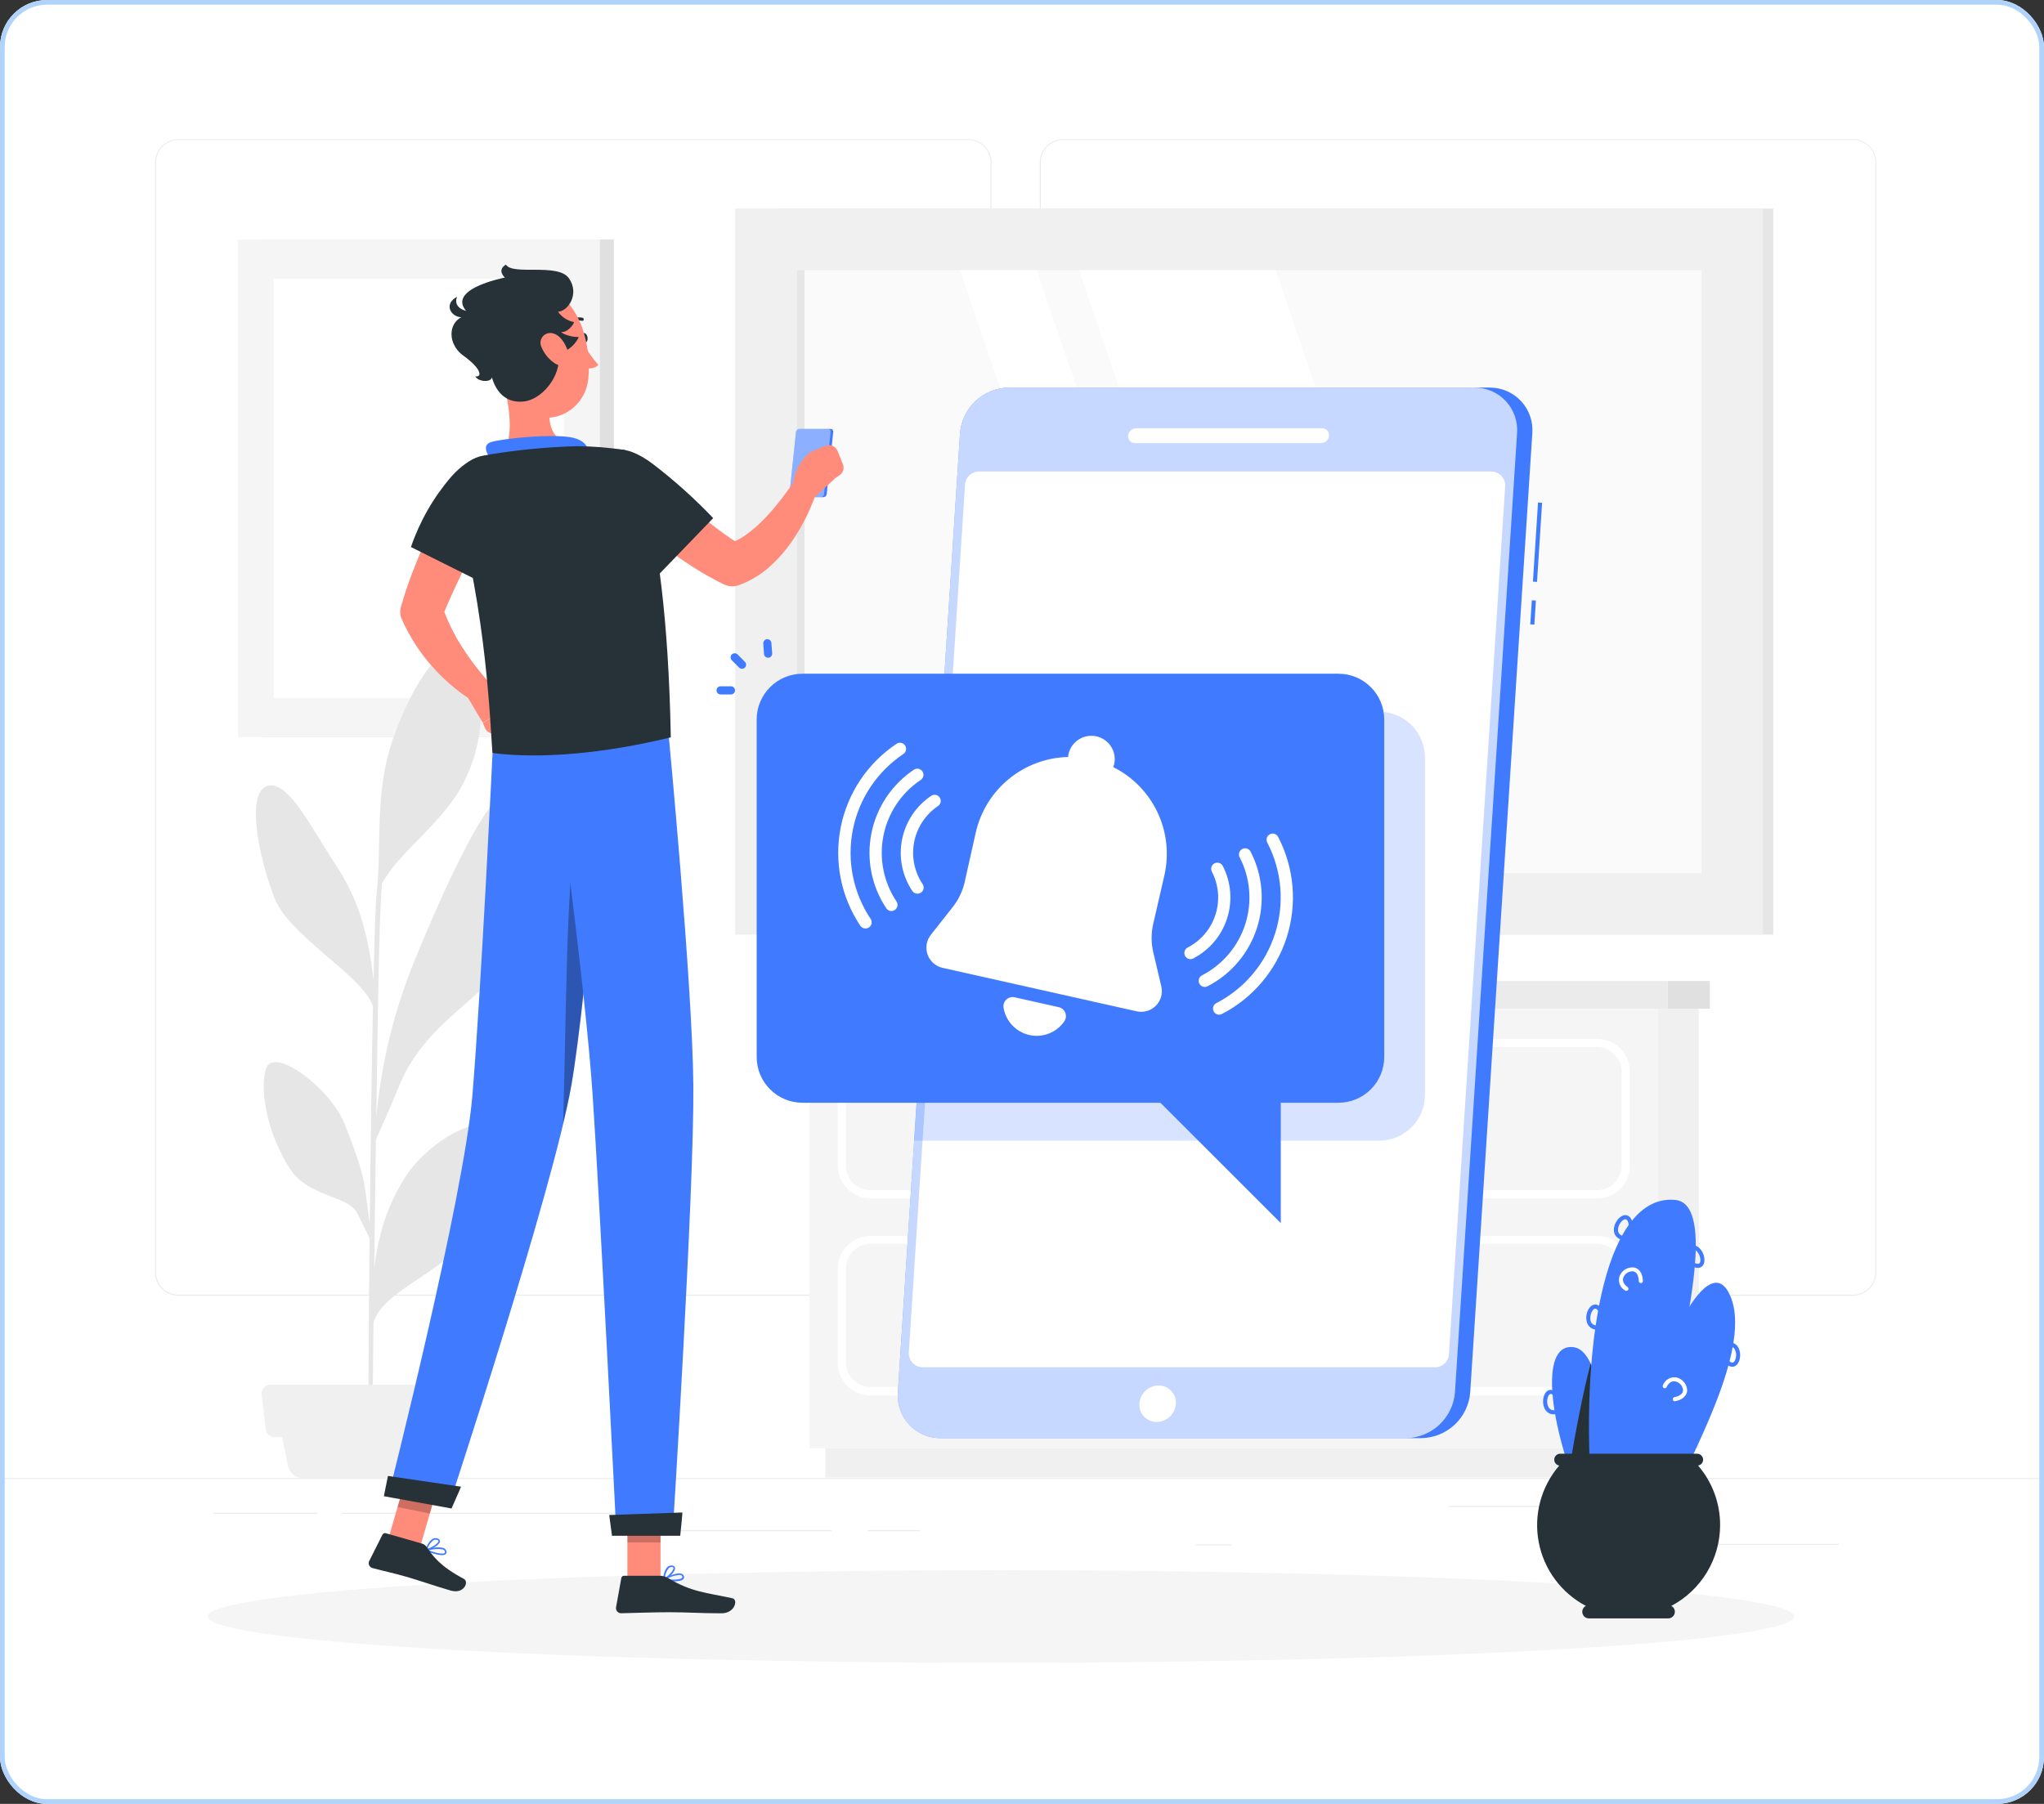 <svg width="435" height="384" viewBox="0 0 435 384" fill="none" xmlns="http://www.w3.org/2000/svg">
<rect x="0" y="0" width="435" height="384" fill="#333333" stroke="none"/>
<g clip-path="url(#clip0_1_10447)">
<rect width="435" height="384" rx="10" fill="white"/>
<path d="M435 314.642H-0.268V314.859H435V314.642Z" fill="#EBEBEB"/>
<path d="M391.386 328.648H362.554V328.866H391.386V328.648Z" fill="#EBEBEB"/>
<path d="M262.146 328.761H254.581V328.979H262.146V328.761Z" fill="#EBEBEB"/>
<path d="M361.675 320.57H308.189V320.787H361.675V320.57Z" fill="#EBEBEB"/>
<path d="M195.724 325.706H184.677V325.924H195.724V325.706Z" fill="#EBEBEB"/>
<path d="M176.929 325.706H144.868V325.924H176.929V325.706Z" fill="#EBEBEB"/>
<path d="M67.538 322.032H45.4V322.25H67.538V322.032Z" fill="#EBEBEB"/>
<path d="M137.955 322.032H72.761V322.25H137.955V322.032Z" fill="#EBEBEB"/>
<path d="M206.049 275.816H37.957C36.64 275.813 35.378 275.289 34.448 274.357C33.517 273.425 32.995 272.162 32.995 270.845V34.555C33.006 33.246 33.534 31.994 34.463 31.071C35.392 30.149 36.648 29.63 37.957 29.628H206.049C207.367 29.628 208.632 30.151 209.564 31.084C210.496 32.016 211.02 33.28 211.02 34.599V270.845C211.02 272.163 210.496 273.427 209.564 274.36C208.632 275.292 207.367 275.816 206.049 275.816ZM37.957 29.802C36.698 29.804 35.491 30.306 34.602 31.197C33.712 32.088 33.212 33.296 33.212 34.555V270.845C33.212 272.104 33.712 273.312 34.602 274.203C35.491 275.094 36.698 275.596 37.957 275.598H206.049C207.309 275.596 208.516 275.094 209.407 274.203C210.298 273.312 210.8 272.105 210.802 270.845V34.555C210.8 33.295 210.298 32.087 209.407 31.197C208.516 30.306 207.309 29.804 206.049 29.802H37.957Z" fill="#EBEBEB"/>
<path d="M394.355 275.816H226.254C224.936 275.813 223.673 275.289 222.742 274.357C221.81 273.425 221.286 272.162 221.283 270.845V34.555C221.297 33.245 221.827 31.993 222.757 31.071C223.687 30.148 224.944 29.63 226.254 29.628H394.355C395.662 29.632 396.916 30.152 397.843 31.074C398.77 31.997 399.297 33.247 399.308 34.555V270.845C399.308 272.16 398.787 273.422 397.858 274.354C396.93 275.285 395.67 275.811 394.355 275.816ZM226.254 29.802C224.994 29.804 223.786 30.306 222.896 31.197C222.005 32.087 221.503 33.295 221.501 34.555V270.845C221.503 272.105 222.005 273.312 222.896 274.203C223.786 275.094 224.994 275.596 226.254 275.598H394.355C395.615 275.596 396.822 275.094 397.713 274.203C398.604 273.312 399.105 272.105 399.108 270.845V34.555C399.105 33.295 398.604 32.087 397.713 31.197C396.822 30.306 395.615 29.804 394.355 29.802H226.254Z" fill="#EBEBEB"/>
<path d="M165.813 198.956L377.388 198.956V44.409L165.813 44.409L165.813 198.956Z" fill="#E6E6E6"/>
<path d="M156.463 198.956L375.22 198.956V44.409L156.463 44.409L156.463 198.956Z" fill="#F0F0F0"/>
<path d="M362.119 185.863V57.502L169.547 57.502V185.863H362.119Z" fill="#FAFAFA"/>
<path d="M315.31 185.854L271.47 57.502H229.606L273.446 185.854H315.31Z" fill="white"/>
<path d="M264.453 185.854L220.613 57.502H204.299L248.139 185.854H264.453Z" fill="white"/>
<path d="M171.219 185.863V57.502H169.556V185.863H171.219Z" fill="#E6E6E6"/>
<path d="M55.942 156.918H130.652V50.999L55.942 50.999L55.942 156.918Z" fill="#E0E0E0"/>
<path d="M50.658 156.918H127.666L127.666 50.999L50.658 50.999L50.658 156.918Z" fill="#F5F5F5"/>
<path d="M120.066 148.56V59.339L58.258 59.339L58.258 148.56H120.066Z" fill="white"/>
<path d="M84.983 231.07C90.529 217.385 103.717 212.292 108.279 203.648C114.242 192.331 114.207 175.347 109.149 169.227C104.727 163.899 90.102 199.905 88.457 203.927C83.943 214.781 81.119 226.263 80.082 237.973C80.204 229.52 80.317 221.755 80.413 215.766C80.726 196.231 81.109 189.946 81.284 188.013C81.893 187.064 82.615 185.967 83.025 185.402C86.568 180.413 94.42 174.468 98.346 167.216C104.074 156.622 103.151 143.947 99.13 139.228C94.925 134.292 87.499 145.958 83.556 157.51C79.612 169.062 81.292 180.144 80.187 189.719C79.96 191.6 79.717 198.747 79.499 208.671C78.298 197.998 75.912 190.851 71.499 184.183C66.067 175.991 61.374 166.015 56.9 167.303C52.425 168.592 54.828 181.798 58.371 191.06C61.54 199.313 77.079 207.548 79.368 214.182C79.099 227.623 78.855 244.65 78.689 260.52C77.462 252.328 78.306 251.641 73.275 239.096C70.289 231.644 58.058 222.452 56.578 227.57C55.098 232.689 57.335 242.369 61.958 249.16C65.692 254.627 73.971 254.618 75.886 258.013C76.33 258.805 77.81 261.843 78.654 263.584C78.454 282.945 78.367 300.043 78.463 305.866L79.264 305.927C79.264 304.421 79.325 294.61 79.481 281.552C81.493 274.588 95.029 270.575 99.208 263.358C103.561 255.811 106.729 247.001 104.849 241.107C103.282 236.189 90.92 242.848 85.95 251.023C82.615 256.455 80.578 262.244 79.629 270.026C79.743 261.147 79.873 251.606 79.995 242.605C81.014 240.341 83.303 235.17 84.983 231.07Z" fill="#E6E6E6"/>
<path d="M92.931 314.641H64.482C63.73 314.641 63.002 314.38 62.42 313.904C61.838 313.429 61.438 312.766 61.287 312.03L59.268 302.106H98.155L96.135 312.056C95.976 312.788 95.572 313.443 94.989 313.913C94.406 314.384 93.68 314.641 92.931 314.641Z" fill="#F0F0F0"/>
<path d="M98.973 305.927H58.449C57.98 305.926 57.527 305.753 57.178 305.44C56.828 305.127 56.605 304.696 56.552 304.23L55.681 296.874C55.652 296.607 55.679 296.337 55.761 296.081C55.843 295.825 55.978 295.589 56.157 295.389C56.336 295.189 56.555 295.028 56.8 294.918C57.045 294.808 57.31 294.751 57.579 294.75H99.748C100.017 294.749 100.283 294.806 100.528 294.915C100.774 295.025 100.994 295.185 101.173 295.386C101.352 295.587 101.487 295.823 101.569 296.079C101.65 296.336 101.676 296.607 101.645 296.874L100.775 304.23C100.724 304.68 100.515 305.098 100.185 305.409C99.855 305.72 99.425 305.904 98.973 305.927Z" fill="#F0F0F0"/>
<path d="M352.847 308.295H361.544V214.721H352.847V308.295Z" fill="#F0F0F0"/>
<path d="M175.632 314.528H358.21V308.295H175.632V314.528Z" fill="#F0F0F0"/>
<path d="M352.856 214.721H172.298V308.295H352.856V214.721Z" fill="#F5F5F5"/>
<path d="M354.902 214.721H363.886V208.819H354.902V214.721Z" fill="#E0E0E0"/>
<path d="M354.902 208.819H169.956V214.721H354.902V208.819Z" fill="#EBEBEB"/>
<path d="M339.894 255.097H185.252C183.405 255.097 181.633 254.363 180.327 253.057C179.021 251.751 178.287 249.98 178.287 248.133V228.11C178.287 226.263 179.021 224.492 180.327 223.186C181.633 221.88 183.405 221.146 185.252 221.146H339.894C341.741 221.146 343.512 221.88 344.818 223.186C346.124 224.492 346.858 226.263 346.858 228.11V248.133C346.858 249.98 346.124 251.751 344.818 253.057C343.512 254.363 341.741 255.097 339.894 255.097ZM185.252 222.887C183.866 222.887 182.538 223.437 181.558 224.417C180.579 225.396 180.029 226.725 180.029 228.11V248.133C180.029 249.518 180.579 250.846 181.558 251.826C182.538 252.805 183.866 253.356 185.252 253.356H339.894C341.279 253.356 342.608 252.805 343.587 251.826C344.567 250.846 345.117 249.518 345.117 248.133V228.11C345.117 226.725 344.567 225.396 343.587 224.417C342.608 223.437 341.279 222.887 339.894 222.887H185.252Z" fill="white"/>
<path d="M339.894 297.048H185.252C183.405 297.048 181.633 296.314 180.327 295.008C179.021 293.702 178.287 291.931 178.287 290.084V270.061C178.287 268.214 179.021 266.443 180.327 265.137C181.633 263.831 183.405 263.097 185.252 263.097H339.894C341.741 263.097 343.512 263.831 344.818 265.137C346.124 266.443 346.858 268.214 346.858 270.061V290.084C346.858 291.931 346.124 293.702 344.818 295.008C343.512 296.314 341.741 297.048 339.894 297.048ZM185.252 264.768C183.866 264.768 182.538 265.319 181.558 266.298C180.579 267.278 180.029 268.606 180.029 269.992V290.014C180.029 291.399 180.579 292.728 181.558 293.707C182.538 294.687 183.866 295.237 185.252 295.237H339.894C341.279 295.237 342.608 294.687 343.587 293.707C344.567 292.728 345.117 291.399 345.117 290.014V269.992C345.117 268.606 344.567 267.278 343.587 266.298C342.608 265.319 341.279 264.768 339.894 264.768H185.252Z" fill="white"/>
<path d="M304.75 241.168H220.395C219.797 241.168 219.222 240.931 218.798 240.508C218.374 240.086 218.134 239.512 218.132 238.913V237.259C218.134 236.661 218.374 236.087 218.798 235.665C219.222 235.242 219.797 235.005 220.395 235.005H304.75C305.349 235.005 305.924 235.242 306.348 235.665C306.772 236.087 307.011 236.661 307.014 237.259V238.913C307.011 239.512 306.772 240.086 306.348 240.508C305.924 240.931 305.349 241.168 304.75 241.168ZM220.395 236.815C220.259 236.818 220.129 236.872 220.031 236.968C219.934 237.063 219.877 237.193 219.873 237.329V238.983C219.877 239.119 219.934 239.249 220.031 239.344C220.129 239.44 220.259 239.495 220.395 239.497H304.75C304.887 239.497 305.019 239.443 305.117 239.347C305.214 239.251 305.27 239.12 305.273 238.983V237.329C305.27 237.192 305.214 237.061 305.117 236.965C305.019 236.869 304.887 236.815 304.75 236.815H220.395Z" fill="white"/>
<path d="M304.75 283.119H220.395C219.797 283.119 219.222 282.882 218.798 282.459C218.374 282.037 218.134 281.463 218.132 280.865V279.211C218.134 278.612 218.374 278.038 218.798 277.616C219.222 277.193 219.797 276.956 220.395 276.956H304.75C305.349 276.956 305.924 277.193 306.348 277.616C306.772 278.038 307.011 278.612 307.014 279.211V280.865C307.011 281.463 306.772 282.037 306.348 282.459C305.924 282.882 305.349 283.119 304.75 283.119ZM220.395 278.697C220.259 278.699 220.129 278.754 220.031 278.849C219.934 278.945 219.877 279.074 219.873 279.211V280.865C219.877 281.001 219.934 281.13 220.031 281.226C220.129 281.321 220.259 281.376 220.395 281.378H304.75C304.887 281.378 305.019 281.324 305.117 281.228C305.214 281.132 305.27 281.002 305.273 280.865V279.211C305.27 279.074 305.214 278.943 305.117 278.847C305.019 278.751 304.887 278.697 304.75 278.697H220.395Z" fill="white"/>
<path d="M213.013 353.955C306.232 353.955 381.802 349.543 381.802 344.101C381.802 338.658 306.232 334.246 213.013 334.246C119.794 334.246 44.225 338.658 44.225 344.101C44.225 349.543 119.794 353.955 213.013 353.955Z" fill="#F5F5F5"/>
<path d="M326 127.783L325.669 132.909L326.538 132.965L326.869 127.839L326 127.783Z" fill="#407BFF"/>
<path d="M327.321 106.966L326.235 123.811L327.104 123.867L328.19 107.022L327.321 106.966Z" fill="#407BFF"/>
<path d="M316.99 82.504H214.658C212.031 82.55 209.515 83.574 207.601 85.375C205.687 87.176 204.513 89.626 204.308 92.246L191.084 296.386C190.988 297.638 191.152 298.895 191.568 300.08C191.983 301.264 192.64 302.349 193.497 303.266C194.354 304.183 195.393 304.911 196.546 305.405C197.7 305.9 198.944 306.148 200.199 306.136H302.513C305.145 306.093 307.667 305.069 309.586 303.267C311.504 301.464 312.682 299.011 312.89 296.386L326.105 92.246C326.201 90.995 326.037 89.737 325.621 88.553C325.206 87.37 324.548 86.285 323.691 85.369C322.834 84.453 321.796 83.725 320.642 83.232C319.488 82.739 318.245 82.491 316.99 82.504Z" fill="#407BFF"/>
<path opacity="0.7" d="M313.743 82.504H214.658C212.031 82.55 209.515 83.574 207.601 85.375C205.687 87.176 204.513 89.626 204.308 92.246L191.084 296.386C190.988 297.638 191.152 298.895 191.568 300.08C191.983 301.264 192.64 302.349 193.497 303.266C194.354 304.183 195.393 304.911 196.546 305.405C197.7 305.9 198.944 306.148 200.199 306.136H299.266C301.898 306.093 304.42 305.069 306.339 303.267C308.257 301.464 309.435 299.011 309.643 296.386L322.857 92.246C322.954 90.995 322.789 89.737 322.374 88.553C321.959 87.37 321.301 86.285 320.444 85.369C319.587 84.453 318.548 83.725 317.395 83.232C316.241 82.739 314.998 82.491 313.743 82.504Z" fill="white"/>
<path d="M305.386 291.05H196.395C195.987 291.051 195.584 290.968 195.209 290.806C194.835 290.645 194.498 290.408 194.219 290.111C193.94 289.814 193.724 289.463 193.587 289.079C193.449 288.696 193.391 288.288 193.417 287.881L205.379 103.153C205.427 102.399 205.761 101.691 206.312 101.174C206.864 100.656 207.591 100.368 208.347 100.368H317.347C317.755 100.368 318.159 100.452 318.533 100.614C318.907 100.777 319.244 101.014 319.523 101.312C319.802 101.61 320.017 101.961 320.155 102.345C320.293 102.73 320.35 103.138 320.324 103.545L308.363 288.264C308.314 289.02 307.979 289.729 307.426 290.247C306.873 290.764 306.143 291.051 305.386 291.05Z" fill="white"/>
<path d="M281.167 94.326H241.549C241.346 94.328 241.144 94.287 240.956 94.207C240.769 94.127 240.6 94.008 240.461 93.859C240.322 93.71 240.215 93.534 240.148 93.342C240.08 93.149 240.054 92.945 240.069 92.742C240.11 92.32 240.302 91.927 240.612 91.636C240.921 91.346 241.326 91.179 241.75 91.166H281.368C281.571 91.163 281.773 91.203 281.96 91.282C282.148 91.361 282.316 91.479 282.456 91.627C282.595 91.775 282.702 91.951 282.769 92.143C282.837 92.335 282.863 92.539 282.848 92.742C282.81 93.165 282.618 93.561 282.308 93.853C281.998 94.144 281.593 94.313 281.167 94.326Z" fill="white"/>
<path d="M250.246 298.806C250.182 299.85 249.726 300.83 248.968 301.551C248.211 302.271 247.208 302.678 246.163 302.689C245.661 302.694 245.164 302.595 244.702 302.399C244.239 302.202 243.823 301.913 243.477 301.549C243.132 301.185 242.865 300.753 242.694 300.281C242.522 299.81 242.45 299.308 242.481 298.806C242.547 297.765 243.004 296.786 243.761 296.068C244.519 295.349 245.52 294.944 246.564 294.933C247.065 294.927 247.563 295.025 248.025 295.22C248.487 295.415 248.904 295.703 249.249 296.067C249.595 296.43 249.862 296.861 250.033 297.333C250.205 297.804 250.277 298.306 250.246 298.806Z" fill="white"/>
<path opacity="0.2" d="M293.512 151.503H200.443L194.523 242.822H293.512C296.095 242.818 298.571 241.79 300.398 239.965C302.225 238.139 303.255 235.664 303.262 233.081V161.279C303.264 158.69 302.238 156.206 300.41 154.373C298.582 152.54 296.101 151.508 293.512 151.503Z" fill="#407BFF"/>
<path d="M284.841 143.416H170.783C165.399 143.416 161.033 147.781 161.033 153.166V224.994C161.033 230.378 165.399 234.744 170.783 234.744H284.841C290.226 234.744 294.591 230.378 294.591 224.994V153.166C294.591 147.781 290.226 143.416 284.841 143.416Z" fill="#407BFF"/>
<path d="M157.917 142.362C157.689 142.361 157.47 142.271 157.308 142.11L155.741 140.552C155.577 140.388 155.485 140.165 155.485 139.934C155.485 139.702 155.577 139.479 155.741 139.315C155.904 139.152 156.127 139.059 156.359 139.059C156.59 139.059 156.813 139.152 156.977 139.315L158.535 140.882C158.697 141.046 158.788 141.266 158.788 141.496C158.788 141.726 158.697 141.947 158.535 142.11C158.454 142.191 158.357 142.254 158.251 142.298C158.145 142.341 158.031 142.363 157.917 142.362Z" fill="#407BFF"/>
<path d="M155.558 147.829H153.355C153.124 147.829 152.903 147.738 152.74 147.574C152.576 147.411 152.485 147.19 152.485 146.959C152.485 146.728 152.576 146.506 152.74 146.343C152.903 146.18 153.124 146.088 153.355 146.088H155.558C155.789 146.088 156.01 146.18 156.173 146.343C156.337 146.506 156.428 146.728 156.428 146.959C156.428 147.19 156.337 147.411 156.173 147.574C156.01 147.738 155.789 147.829 155.558 147.829Z" fill="#407BFF"/>
<path d="M163.462 140.012C163.242 140.012 163.029 139.929 162.867 139.779C162.706 139.629 162.607 139.422 162.592 139.202L162.435 137C162.427 136.885 162.441 136.771 162.477 136.662C162.514 136.553 162.571 136.452 162.646 136.366C162.721 136.279 162.813 136.208 162.916 136.157C163.018 136.106 163.13 136.076 163.245 136.068C163.474 136.054 163.7 136.131 163.873 136.283C164.046 136.434 164.152 136.648 164.167 136.878L164.333 139.08C164.341 139.195 164.327 139.31 164.29 139.418C164.254 139.527 164.197 139.628 164.122 139.714C164.046 139.801 163.955 139.872 163.852 139.923C163.749 139.974 163.638 140.004 163.523 140.012H163.462Z" fill="#407BFF"/>
<path d="M237.554 225.35L272.575 260.363V225.35H237.554Z" fill="#407BFF"/>
<path d="M247.156 210.012L245.415 202.621C244.975 200.678 244.975 198.662 245.415 196.719L247.835 186.194C248.825 181.706 248.289 177.015 246.311 172.867C244.334 168.718 241.028 165.347 236.918 163.29C236.995 163.096 237.062 162.899 237.118 162.698C237.261 162.06 237.277 161.399 237.165 160.755C237.052 160.11 236.814 159.494 236.464 158.941C236.113 158.389 235.657 157.911 235.122 157.534C234.587 157.158 233.983 156.891 233.345 156.748C232.706 156.605 232.046 156.589 231.401 156.702C230.757 156.814 230.14 157.052 229.588 157.403C229.035 157.753 228.557 158.209 228.181 158.744C227.805 159.279 227.537 159.883 227.394 160.522C227.351 160.725 227.325 160.932 227.316 161.14C222.722 161.248 218.295 162.885 214.736 165.793C211.177 168.7 208.69 172.712 207.668 177.193L205.309 187.726C204.876 189.665 204.013 191.483 202.784 193.045L198.092 199.008C197.633 199.593 197.33 200.285 197.21 201.019C197.091 201.752 197.159 202.504 197.408 203.205C197.657 203.905 198.08 204.531 198.637 205.024C199.193 205.517 199.865 205.861 200.591 206.025L241.941 215.287C242.664 215.443 243.415 215.415 244.123 215.204C244.832 214.993 245.476 214.607 245.996 214.081C246.516 213.555 246.895 212.906 247.098 212.195C247.3 211.484 247.32 210.733 247.156 210.012Z" fill="white"/>
<path d="M215.929 212.292C215.615 212.223 215.288 212.232 214.978 212.319C214.668 212.406 214.384 212.569 214.152 212.792C213.919 213.015 213.745 213.291 213.646 213.598C213.546 213.904 213.523 214.23 213.579 214.547C213.816 215.946 214.465 217.242 215.442 218.271C216.418 219.301 217.679 220.016 219.064 220.326C220.449 220.635 221.894 220.526 223.216 220.012C224.539 219.498 225.678 218.601 226.489 217.437C226.674 217.175 226.792 216.871 226.833 216.552C226.873 216.234 226.834 215.91 226.72 215.61C226.605 215.31 226.419 215.042 226.177 214.831C225.935 214.62 225.644 214.472 225.331 214.399L215.929 212.292Z" fill="white"/>
<path d="M184.172 197.641C183.957 197.643 183.744 197.59 183.554 197.489C183.364 197.387 183.202 197.239 183.084 197.058C178.973 190.898 177.476 183.357 178.924 176.094C180.372 168.831 184.646 162.44 190.806 158.328C191.094 158.136 191.447 158.067 191.787 158.136C192.126 158.204 192.425 158.405 192.616 158.694C192.808 158.982 192.877 159.335 192.809 159.675C192.74 160.014 192.539 160.313 192.251 160.504C186.675 164.239 182.809 170.034 181.503 176.617C180.198 183.2 181.558 190.033 185.287 195.613C185.479 195.901 185.55 196.253 185.483 196.592C185.416 196.932 185.217 197.231 184.93 197.424C184.705 197.571 184.441 197.647 184.172 197.641Z" fill="white"/>
<path d="M189.7 193.933C189.486 193.932 189.276 193.878 189.088 193.776C188.899 193.674 188.739 193.528 188.621 193.35C185.491 188.657 184.352 182.914 185.454 177.382C186.556 171.851 189.808 166.983 194.497 163.847C194.64 163.752 194.8 163.685 194.969 163.652C195.137 163.618 195.311 163.618 195.479 163.652C195.648 163.685 195.808 163.752 195.951 163.847C196.094 163.943 196.216 164.066 196.312 164.208C196.407 164.351 196.474 164.512 196.507 164.68C196.541 164.849 196.541 165.022 196.507 165.191C196.474 165.359 196.407 165.52 196.312 165.662C196.216 165.805 196.094 165.928 195.951 166.023C191.835 168.77 188.979 173.039 188.011 177.891C187.043 182.743 188.042 187.78 190.788 191.896C190.981 192.183 191.052 192.536 190.985 192.875C190.918 193.215 190.719 193.514 190.431 193.707C190.215 193.851 189.961 193.93 189.7 193.933Z" fill="white"/>
<path d="M195.237 190.233C195.023 190.234 194.813 190.182 194.625 190.082C194.436 189.982 194.276 189.836 194.157 189.659C193.091 188.062 192.35 186.27 191.976 184.386C191.603 182.502 191.605 180.563 191.981 178.68C192.358 176.797 193.103 175.006 194.172 173.411C195.242 171.816 196.615 170.448 198.214 169.384C198.502 169.205 198.847 169.145 199.178 169.217C199.509 169.288 199.799 169.485 199.988 169.766C200.176 170.047 200.248 170.39 200.188 170.723C200.129 171.056 199.942 171.353 199.668 171.551C198.356 172.427 197.23 173.552 196.354 174.863C195.477 176.174 194.868 177.645 194.56 179.191C194.252 180.738 194.251 182.33 194.559 183.876C194.866 185.423 195.475 186.894 196.351 188.205C196.541 188.493 196.611 188.845 196.544 189.183C196.477 189.522 196.28 189.821 195.994 190.016C195.77 190.163 195.506 190.239 195.237 190.233Z" fill="white"/>
<path d="M259.456 216.001C259.164 216 258.881 215.902 258.652 215.721C258.422 215.54 258.26 215.288 258.191 215.004C258.122 214.721 258.15 214.422 258.27 214.156C258.391 213.89 258.597 213.672 258.856 213.537C264.82 210.456 269.317 205.132 271.357 198.736C273.398 192.34 272.815 185.396 269.737 179.43C269.644 179.277 269.583 179.106 269.558 178.928C269.534 178.75 269.546 178.569 269.594 178.396C269.643 178.224 269.726 178.063 269.84 177.924C269.953 177.785 270.094 177.67 270.254 177.588C270.413 177.506 270.588 177.458 270.767 177.446C270.946 177.434 271.126 177.46 271.295 177.521C271.464 177.582 271.618 177.677 271.748 177.8C271.879 177.923 271.983 178.072 272.053 178.237C273.734 181.497 274.756 185.057 275.062 188.712C275.367 192.368 274.949 196.048 273.832 199.542C272.715 203.036 270.92 206.275 268.55 209.075C266.181 211.876 263.283 214.182 260.022 215.862C259.846 215.948 259.653 215.995 259.456 216.001Z" fill="white"/>
<path d="M256.401 210.09C256.109 210.089 255.825 209.991 255.596 209.81C255.367 209.63 255.204 209.377 255.135 209.094C255.066 208.81 255.094 208.511 255.214 208.245C255.335 207.979 255.541 207.761 255.8 207.626C257.978 206.503 259.914 204.962 261.496 203.09C263.078 201.218 264.276 199.053 265.021 196.718C265.765 194.383 266.042 191.924 265.836 189.482C265.63 187.04 264.944 184.662 263.818 182.485C263.658 182.177 263.628 181.818 263.733 181.488C263.839 181.157 264.071 180.882 264.379 180.722C264.687 180.563 265.046 180.533 265.377 180.638C265.707 180.743 265.983 180.976 266.142 181.284C267.425 183.766 268.206 186.476 268.441 189.259C268.676 192.043 268.36 194.846 267.512 197.508C266.663 200.169 265.297 202.637 263.494 204.771C261.691 206.904 259.484 208.662 257.001 209.942C256.817 210.041 256.61 210.092 256.401 210.09Z" fill="white"/>
<path d="M253.345 204.179C253.054 204.174 252.773 204.073 252.546 203.891C252.318 203.71 252.158 203.458 252.089 203.175C252.02 202.892 252.048 202.595 252.166 202.329C252.285 202.063 252.488 201.844 252.744 201.707C254.146 200.985 255.392 199.995 256.41 198.792C257.428 197.588 258.199 196.196 258.679 194.694C259.158 193.193 259.337 191.612 259.204 190.041C259.072 188.47 258.631 186.941 257.907 185.541C257.747 185.233 257.717 184.874 257.822 184.543C257.928 184.213 258.16 183.937 258.468 183.778C258.776 183.619 259.135 183.588 259.466 183.694C259.797 183.799 260.072 184.031 260.231 184.34C262.003 187.787 262.334 191.797 261.153 195.489C259.971 199.181 257.373 202.253 253.928 204.031C253.748 204.124 253.548 204.175 253.345 204.179Z" fill="white"/>
<path d="M176.764 91.305H170.113C169.941 91.31 169.775 91.375 169.646 91.49C169.517 91.605 169.433 91.761 169.408 91.932L168.015 105.199C168.005 105.279 168.012 105.36 168.036 105.437C168.06 105.514 168.101 105.585 168.154 105.645C168.208 105.705 168.273 105.753 168.347 105.786C168.421 105.819 168.5 105.835 168.581 105.835H175.232C175.406 105.83 175.572 105.763 175.702 105.647C175.831 105.53 175.914 105.372 175.937 105.199L177.33 91.932C177.34 91.853 177.333 91.772 177.309 91.695C177.285 91.619 177.244 91.549 177.191 91.489C177.137 91.43 177.071 91.382 176.997 91.351C176.924 91.319 176.844 91.303 176.764 91.305Z" fill="#407BFF"/>
<path opacity="0.4" d="M176.163 91.305H170.113C169.941 91.31 169.775 91.375 169.646 91.49C169.517 91.605 169.433 91.761 169.408 91.932L168.015 105.199C168.005 105.279 168.012 105.36 168.036 105.437C168.06 105.514 168.101 105.585 168.154 105.645C168.208 105.705 168.273 105.753 168.347 105.786C168.421 105.819 168.5 105.835 168.581 105.835H174.675C174.848 105.83 175.013 105.763 175.141 105.646C175.269 105.529 175.35 105.371 175.371 105.199L176.764 91.932C176.776 91.849 176.77 91.765 176.744 91.685C176.719 91.605 176.676 91.532 176.618 91.471C176.56 91.411 176.489 91.364 176.41 91.335C176.331 91.307 176.247 91.296 176.163 91.305Z" fill="white"/>
<path d="M143.431 336.623C144.302 336.623 145.172 336.492 145.477 336.092C145.551 335.984 145.591 335.857 145.591 335.726C145.591 335.595 145.551 335.468 145.477 335.36C145.35 335.165 145.154 335.025 144.928 334.969C143.745 334.647 141.342 336.057 141.237 336.118C141.21 336.135 141.189 336.16 141.177 336.19C141.164 336.219 141.161 336.252 141.168 336.283C141.174 336.318 141.191 336.35 141.216 336.374C141.241 336.399 141.272 336.416 141.307 336.422C142.008 336.549 142.719 336.616 143.431 336.623ZM144.493 335.256C144.6 335.242 144.708 335.242 144.815 335.256C144.954 335.289 145.075 335.373 145.155 335.491C145.277 335.7 145.242 335.804 145.155 335.857C144.85 336.318 143.066 336.327 141.751 336.144C142.595 335.665 143.528 335.363 144.493 335.256Z" fill="#407BFF"/>
<path d="M141.29 336.422H141.359C142.23 336.039 143.814 334.516 143.649 333.715C143.649 333.532 143.466 333.297 143.005 333.254C142.841 333.236 142.676 333.251 142.519 333.299C142.362 333.347 142.216 333.426 142.091 333.532C141.22 334.272 141.124 336.144 141.116 336.248C141.114 336.279 141.121 336.309 141.135 336.337C141.148 336.364 141.169 336.388 141.194 336.405C141.223 336.42 141.257 336.426 141.29 336.422ZM142.891 333.567H142.987C143.292 333.567 143.318 333.715 143.318 333.75C143.422 334.229 142.326 335.43 141.481 335.952C141.534 335.153 141.839 334.391 142.352 333.776C142.503 333.647 142.693 333.573 142.891 333.567Z" fill="#407BFF"/>
<path d="M140.576 319.935H133.524V336.257H140.576V319.935Z" fill="#FF8B7B"/>
<path d="M82.389 328.474L89.432 329.24L94.019 313.397L86.977 312.631L82.389 328.474Z" fill="#FF8B7B"/>
<path d="M92.705 330.834C93.576 331.06 94.446 331.156 94.838 330.834C94.933 330.745 94.999 330.628 95.024 330.499C95.049 330.371 95.032 330.238 94.977 330.12C94.941 330.011 94.884 329.911 94.81 329.824C94.735 329.737 94.644 329.666 94.542 329.615C93.454 329.014 90.755 329.772 90.642 329.798C90.609 329.807 90.579 329.826 90.557 329.852C90.535 329.879 90.522 329.911 90.52 329.946C90.52 329.98 90.53 330.014 90.548 330.043C90.567 330.073 90.593 330.096 90.624 330.111C91.296 330.411 91.992 330.652 92.705 330.834ZM94.081 329.789C94.186 329.815 94.288 329.853 94.385 329.902C94.514 329.963 94.614 330.073 94.664 330.207C94.733 330.442 94.664 330.529 94.664 330.581C94.246 330.938 92.496 330.511 91.251 330.007C92.172 329.753 93.133 329.682 94.081 329.798V329.789Z" fill="#407BFF"/>
<path d="M90.659 330.128H90.729C91.599 329.963 93.602 328.901 93.636 328.1C93.636 327.909 93.567 327.647 93.123 327.491C92.966 327.434 92.8 327.41 92.634 327.419C92.469 327.428 92.306 327.47 92.157 327.543C91.129 328.039 90.555 329.832 90.529 329.902C90.514 329.927 90.507 329.956 90.507 329.985C90.507 330.014 90.514 330.042 90.529 330.067C90.543 330.088 90.563 330.104 90.586 330.115C90.609 330.126 90.634 330.13 90.659 330.128ZM92.923 327.787H93.027C93.314 327.891 93.306 328.013 93.306 328.048C93.306 328.535 91.913 329.415 90.955 329.702C91.196 328.949 91.672 328.293 92.313 327.83C92.504 327.743 92.721 327.727 92.923 327.787Z" fill="#407BFF"/>
<path d="M89.806 328.587L82.102 326.376C81.969 326.337 81.827 326.344 81.7 326.398C81.573 326.453 81.469 326.549 81.405 326.672L78.567 332.305C78.501 332.447 78.467 332.603 78.468 332.76C78.468 332.917 78.504 333.072 78.571 333.214C78.638 333.356 78.736 333.482 78.857 333.582C78.978 333.682 79.12 333.754 79.273 333.793C81.971 334.516 83.321 334.742 86.707 335.708C88.788 336.309 93.027 337.754 95.909 338.581C98.79 339.408 99.852 336.701 98.738 336.109C93.741 333.454 92.139 331.312 90.816 329.327C90.579 328.968 90.22 328.706 89.806 328.587Z" fill="#263238"/>
<path d="M140.497 335.439H132.802C132.663 335.437 132.529 335.486 132.424 335.575C132.318 335.665 132.248 335.789 132.227 335.926L131.104 342.151C131.079 342.306 131.088 342.465 131.13 342.616C131.172 342.768 131.247 342.909 131.349 343.029C131.45 343.149 131.577 343.245 131.72 343.311C131.862 343.378 132.018 343.412 132.175 343.413C134.952 343.361 138.957 343.195 142.447 343.195C146.53 343.195 148.759 343.422 153.547 343.422C156.437 343.422 157.116 340.497 155.889 340.227C150.326 339.025 147.114 338.895 142.221 335.952C141.701 335.633 141.107 335.456 140.497 335.439Z" fill="#263238"/>
<path opacity="0.2" d="M140.576 319.935H133.524V328.353H140.576V319.935Z" fill="black"/>
<path opacity="0.2" d="M86.977 312.639L94.019 313.397L91.469 322.189L84.609 320.805L86.977 312.639Z" fill="black"/>
<path d="M128.98 157.597C128.98 157.597 125.089 210.821 121.607 231C117.768 253.103 95.43 320.779 95.43 320.779L82.633 318.437C82.633 318.437 98.764 254.888 100.549 233.003C102.49 209.254 104.823 160.304 104.823 160.304L128.98 157.597Z" fill="#407BFF"/>
<path opacity="0.3" d="M122.425 179.708C123.122 176.783 124.723 180.466 126.586 186.847C125.176 202.638 123.339 220.928 121.581 231.009C121.189 233.264 120.597 235.997 119.84 239.096C120.51 216.567 120.536 187.622 122.425 179.708Z" fill="black"/>
<path d="M142.273 156.152C142.273 156.152 147.383 209.655 147.558 231.148C147.74 253.512 143.135 326.725 143.135 326.725H131.183C131.183 326.725 127.596 254.818 126.107 232.855C124.48 208.915 117.628 158.859 117.628 158.859L142.273 156.152Z" fill="#407BFF"/>
<path d="M98.102 316.47C98.155 316.47 96.091 321.11 96.091 321.11L81.693 318.498L82.563 314.189L98.102 316.47Z" fill="#263238"/>
<path d="M145.224 321.963C145.277 321.963 144.763 326.925 144.763 326.925H130.243L129.651 322.502L145.224 321.963Z" fill="#263238"/>
<path d="M105.171 108.464C104.213 110.318 103.16 112.268 102.203 114.192L99.278 119.99C98.329 121.922 97.397 123.863 96.501 125.805C95.604 127.746 94.76 129.679 94.037 131.611L93.967 128.564C94.476 130.129 95.087 131.659 95.795 133.143C96.135 133.909 96.57 134.641 96.945 135.398C97.319 136.155 97.815 136.878 98.259 137.592C99.183 139.067 100.182 140.494 101.254 141.866C101.793 142.554 102.333 143.259 102.908 143.921C103.482 144.582 104.109 145.27 104.649 145.836L104.823 146.027C105.224 146.468 105.455 147.036 105.475 147.632C105.495 148.227 105.302 148.81 104.931 149.276C104.56 149.742 104.036 150.061 103.451 150.176C102.867 150.29 102.26 150.193 101.741 149.901C100.841 149.394 99.969 148.839 99.13 148.238C98.259 147.664 97.493 147.063 96.71 146.428C95.141 145.141 93.669 143.742 92.305 142.24C90.912 140.715 89.645 139.079 88.518 137.348C87.359 135.585 86.351 133.727 85.506 131.794C85.133 130.974 85.068 130.047 85.323 129.182L85.445 128.773C86.106 126.501 86.846 124.299 87.665 122.14C88.483 119.981 89.353 117.865 90.276 115.785C91.199 113.704 92.165 111.65 93.184 109.621C94.202 107.593 95.23 105.608 96.405 103.58C97.054 102.419 98.136 101.561 99.414 101.193C100.692 100.825 102.064 100.976 103.231 101.614C104.399 102.252 105.267 103.324 105.649 104.598C106.03 105.873 105.893 107.246 105.267 108.42L105.171 108.464Z" fill="#FF8B7B"/>
<path d="M110.168 105.365C110.516 112.007 102.977 124.203 102.977 124.203L87.456 116.446C89.342 110.945 92.261 105.854 96.057 101.447C104.266 92.376 109.846 99.271 110.168 105.365Z" fill="#263238"/>
<path d="M99.652 148.656L102.777 153.88L109.28 149.718C108.144 147.683 106.365 146.082 104.222 145.165C103.727 145.007 103.191 145.032 102.712 145.234C102.232 145.437 101.842 145.805 101.611 146.271L99.652 148.656Z" fill="#FF8B7B"/>
<path d="M105.38 156.108L108.401 155.542C108.655 155.495 108.898 155.398 109.114 155.257C109.331 155.116 109.517 154.933 109.663 154.72C109.809 154.506 109.911 154.266 109.963 154.012C110.015 153.759 110.017 153.498 109.968 153.244L109.28 149.762L102.777 153.923L103.212 154.976C103.39 155.384 103.703 155.718 104.097 155.924C104.491 156.13 104.944 156.195 105.38 156.108Z" fill="#FF8B7B"/>
<path d="M123.722 71.988C123.783 72.554 124.14 72.998 124.506 72.963C124.871 72.928 125.115 72.45 125.045 71.884C124.976 71.318 124.628 70.874 124.262 70.9C123.896 70.926 123.653 71.414 123.722 71.988Z" fill="#263238"/>
<path d="M124.088 72.998C124.968 74.689 126.066 76.257 127.352 77.664C126.482 78.683 124.741 78.387 124.741 78.387L124.088 72.998Z" fill="#FF8B7B"/>
<path d="M121.285 68.985C121.33 68.992 121.376 68.988 121.42 68.974C121.464 68.961 121.504 68.938 121.537 68.906C121.839 68.624 122.206 68.42 122.605 68.312C123.004 68.204 123.424 68.196 123.827 68.288C123.868 68.302 123.911 68.306 123.954 68.302C123.997 68.297 124.039 68.284 124.076 68.263C124.114 68.241 124.147 68.213 124.173 68.178C124.199 68.144 124.217 68.104 124.227 68.062C124.249 67.975 124.237 67.884 124.193 67.806C124.149 67.728 124.077 67.67 123.992 67.644C123.483 67.523 122.952 67.527 122.445 67.658C121.939 67.788 121.472 68.041 121.084 68.393C121.052 68.424 121.026 68.461 121.009 68.502C120.991 68.543 120.982 68.587 120.982 68.632C120.982 68.677 120.991 68.721 121.009 68.762C121.026 68.804 121.052 68.841 121.084 68.872C121.109 68.903 121.139 68.929 121.173 68.948C121.208 68.968 121.245 68.98 121.285 68.985Z" fill="#263238"/>
<path d="M106.172 78.291C107.835 83.331 110.046 92.62 106.895 96.346C106.895 96.346 108.967 101.421 118.508 100.611C129.015 99.741 122.86 94.996 122.86 94.996C116.958 94.126 116.558 89.869 117.045 85.804L106.172 78.291Z" fill="#FF8B7B"/>
<path d="M104.64 98.183C103.656 96.607 102.559 94.805 104.422 94.135C106.468 93.395 117.959 92.193 122.051 93.203C126.142 94.213 125.307 97.556 125.307 97.556L104.64 98.183Z" fill="#407BFF"/>
<path d="M138.286 100.307C139.784 101.682 141.403 103.206 143.013 104.598C144.624 105.991 146.252 107.419 147.888 108.794C149.525 110.17 151.196 111.467 152.876 112.729C154.557 113.992 156.263 115.141 157.969 116.211L154.487 115.881C155.934 115.495 157.304 114.861 158.535 114.009C159.974 113.003 161.309 111.857 162.522 110.588C163.829 109.25 165.053 107.835 166.187 106.348C166.77 105.591 167.354 104.825 167.928 104.033C168.503 103.24 169.025 102.405 169.504 101.673L169.599 101.534C169.93 101.029 170.431 100.66 171.012 100.494C171.592 100.327 172.212 100.375 172.76 100.629C173.308 100.882 173.747 101.324 173.996 101.874C174.245 102.423 174.288 103.045 174.118 103.623C173.787 104.755 173.439 105.721 173.038 106.731C172.638 107.741 172.22 108.734 171.75 109.709C170.797 111.697 169.681 113.604 168.416 115.411C167.087 117.326 165.538 119.079 163.802 120.634C161.88 122.35 159.649 123.685 157.229 124.569C156.71 124.752 156.159 124.83 155.609 124.798C155.059 124.767 154.521 124.627 154.026 124.386L153.738 124.238C151.577 123.175 149.478 121.99 147.453 120.686C145.477 119.406 143.562 118.074 141.716 116.647C139.871 115.219 138.086 113.774 136.345 112.294C134.604 110.814 132.932 109.265 131.235 107.532C130.332 106.59 129.828 105.335 129.83 104.029C129.833 102.724 130.34 101.47 131.247 100.531C132.153 99.592 133.388 99.041 134.692 98.992C135.997 98.944 137.269 99.403 138.243 100.272L138.286 100.307Z" fill="#FF8B7B"/>
<path d="M132.967 95.789C132.967 95.789 141.742 104.302 142.761 156.961C128.728 160.365 115.226 161.619 104.797 160.295C104.301 153.688 103.561 130.758 96.858 106.583C96.57 105.565 96.496 104.498 96.643 103.45C96.789 102.402 97.152 101.396 97.707 100.496C98.263 99.595 99 98.82 99.871 98.22C100.743 97.619 101.729 97.206 102.768 97.007C104.1 96.746 105.502 96.511 106.895 96.328C112.186 95.571 117.517 95.121 122.86 94.979C126.244 95.007 129.622 95.277 132.967 95.789Z" fill="#263238"/>
<path d="M126.16 104.964C127.03 111.554 138.347 124.22 138.347 124.22L151.78 110.292C147.789 106.103 143.476 102.234 138.878 98.722C129.032 91.366 125.376 98.853 126.16 104.964Z" fill="#263238"/>
<path d="M173.247 105.939L177.739 101.821L172.359 96.294C170.58 97.809 169.355 99.873 168.877 102.161C168.824 102.684 168.963 103.208 169.267 103.637C169.571 104.066 170.02 104.371 170.531 104.494L173.247 105.939Z" fill="#FF8B7B"/>
<path d="M179.393 98.827L178.235 95.98C178.137 95.736 177.991 95.514 177.806 95.327C177.62 95.14 177.399 94.993 177.156 94.893C176.912 94.793 176.651 94.743 176.388 94.746C176.125 94.749 175.865 94.804 175.624 94.909L172.324 96.293L177.704 101.821L178.644 101.186C179.022 100.939 179.302 100.569 179.439 100.14C179.575 99.71 179.559 99.246 179.393 98.827Z" fill="#FF8B7B"/>
<path d="M104.832 72.284C106.094 79.249 106.477 83.375 110.394 86.692C116.288 91.68 124.419 87.797 125.193 80.685C125.925 74.278 123.74 63.962 116.653 61.716C109.567 59.47 103.569 65.32 104.832 72.284Z" fill="#FF8B7B"/>
<path d="M118.56 74.791C121.006 75.348 122.913 72.519 123.174 71.718C121.981 71.831 119.866 71.222 119.448 70.682C120.754 70.796 122.016 69.185 122.173 68.567C120.787 68.299 119.56 67.503 118.751 66.347C120.867 66.303 123.409 62.578 121.084 59.243C118.76 55.909 109.045 58.704 107.678 56.327C105.641 57.511 107.452 59.087 107.452 59.087C107.452 59.087 93.706 61.698 100.044 67C95.395 67.418 94.742 72.911 98.616 75.705C102.49 78.5 102.69 80.345 101.149 80.119C101.767 81.303 104.527 81.46 104.684 80.31C105.336 82.722 107.217 85.986 111.552 85.455C115.887 84.924 120.136 78.857 118.56 74.791Z" fill="#263238"/>
<path d="M101.245 66.19C97.972 66.643 96.483 64.797 97.301 63.17C93.245 65.241 97.676 69.82 101.245 66.19Z" fill="#263238"/>
<path d="M115.174 73.729C115.737 75.188 116.733 76.44 118.029 77.316C119.77 78.465 121.346 77.316 121.05 75.575C120.78 73.973 119.552 71.44 117.742 70.987C117.367 70.864 116.964 70.851 116.582 70.948C116.2 71.046 115.853 71.251 115.583 71.539C115.314 71.828 115.132 72.187 115.059 72.575C114.986 72.963 115.026 73.363 115.174 73.729Z" fill="#FF8B7B"/>
<path d="M336.438 319.099C329.996 303.899 327.393 286.018 334.766 286.758C342.331 287.49 341.443 314.441 342.671 317.401C340.312 319.43 336.438 319.099 336.438 319.099Z" fill="#407BFF"/>
<path d="M338.527 290.258C336.943 296.056 335.263 305.013 333.983 312.604C334.714 314.781 335.541 316.957 336.438 319.099C336.438 319.099 340.303 319.429 342.68 317.401C341.705 315.068 342.053 297.797 338.527 290.258Z" fill="#263238"/>
<path d="M338.562 316.313C336.542 284.016 342.044 254.078 356.53 255.428C368.961 256.594 350.837 310.968 351.185 317.236C345.491 319.447 338.562 316.313 338.562 316.313Z" fill="#407BFF"/>
<path d="M347.946 316.104C350.218 292.887 362.467 265.796 367.725 274.849C374.402 286.34 357.279 313.71 356.817 318.211C352.534 319.133 347.946 316.104 347.946 316.104Z" fill="#407BFF"/>
<path d="M345.657 264.055C344.186 263.811 343.367 262.897 343.463 261.6C343.568 260.137 344.769 258.683 345.883 258.666C346.423 258.666 347.328 258.945 347.555 260.956L346.684 261.06C346.58 260.102 346.292 259.537 345.909 259.537C345.317 259.537 344.412 260.616 344.342 261.661C344.281 262.531 344.769 263.019 345.805 263.193L345.657 264.055Z" fill="#407BFF"/>
<path d="M361.292 269.896C360.659 269.845 360.054 269.612 359.551 269.226L360.021 268.503C360.83 269.025 361.457 269.165 361.701 268.869C362.066 268.399 361.814 267.023 361.057 266.301C360.447 265.717 359.733 265.761 358.941 266.457L358.375 265.796C358.579 265.566 358.827 265.38 359.105 265.249C359.382 265.118 359.684 265.045 359.99 265.034C360.297 265.022 360.603 265.073 360.889 265.183C361.176 265.293 361.437 265.46 361.657 265.674C362.719 266.684 363.076 268.529 362.38 269.408C362.251 269.571 362.085 269.701 361.896 269.786C361.706 269.871 361.499 269.908 361.292 269.896Z" fill="#407BFF"/>
<path d="M339.955 283.041C339.428 283.079 338.905 282.922 338.485 282.602C338.065 282.281 337.777 281.818 337.674 281.3C337.326 279.881 338.022 278.131 339.084 277.766C339.58 277.6 340.538 277.583 341.374 279.437L340.573 279.803C340.181 278.932 339.702 278.462 339.363 278.593C338.806 278.784 338.275 280.081 338.492 281.091C338.693 281.961 339.363 282.257 340.355 282.101L340.486 282.971C340.311 283.01 340.133 283.033 339.955 283.041Z" fill="#407BFF"/>
<path d="M330.684 301.07C330.259 301.08 329.842 300.961 329.486 300.73C329.131 300.498 328.853 300.165 328.69 299.773C328.081 298.441 328.438 296.587 329.404 296.029C329.865 295.768 330.805 295.577 331.972 297.248L331.258 297.744C330.701 296.952 330.17 296.595 329.839 296.787C329.326 297.083 329.047 298.458 329.482 299.398C329.839 300.173 330.518 300.382 331.502 300.034L331.789 300.861C331.436 300.995 331.062 301.065 330.684 301.07Z" fill="#407BFF"/>
<path d="M346.11 274.788C346.019 274.788 345.932 274.761 345.857 274.71C345.316 274.411 344.902 273.926 344.691 273.345C344.48 272.764 344.486 272.127 344.708 271.55C344.96 270.972 345.391 270.49 345.939 270.176C346.486 269.863 347.12 269.734 347.746 269.809C348.286 269.905 349.548 270.383 349.635 272.699C349.635 272.815 349.589 272.925 349.508 273.007C349.426 273.088 349.315 273.134 349.2 273.134C349.084 273.134 348.974 273.088 348.892 273.007C348.811 272.925 348.765 272.815 348.765 272.699C348.712 271.489 348.303 270.758 347.589 270.627C347.156 270.593 346.723 270.694 346.35 270.917C345.977 271.14 345.683 271.474 345.509 271.872C345.195 272.612 345.509 273.361 346.379 273.979C346.456 274.032 346.513 274.108 346.543 274.196C346.572 274.284 346.573 274.379 346.545 274.468C346.517 274.556 346.461 274.634 346.386 274.688C346.311 274.743 346.22 274.772 346.127 274.771L346.11 274.788Z" fill="white"/>
<path d="M356.425 298.284C356.326 298.285 356.229 298.251 356.152 298.187C356.075 298.123 356.024 298.034 356.008 297.936C355.995 297.88 355.993 297.823 356.003 297.767C356.013 297.711 356.034 297.657 356.065 297.609C356.095 297.561 356.136 297.52 356.183 297.488C356.23 297.456 356.283 297.434 356.338 297.422C357.522 297.178 358.175 296.647 358.193 295.925C358.153 295.492 357.981 295.082 357.699 294.751C357.416 294.421 357.038 294.186 356.617 294.079C355.833 293.888 355.137 294.314 354.676 295.272C354.65 295.323 354.615 295.369 354.572 295.407C354.53 295.445 354.48 295.474 354.425 295.493C354.371 295.512 354.314 295.519 354.257 295.516C354.2 295.512 354.144 295.497 354.092 295.472C354.041 295.447 353.995 295.412 353.957 295.369C353.919 295.326 353.89 295.276 353.871 295.222C353.853 295.168 353.845 295.111 353.849 295.053C353.852 294.996 353.867 294.94 353.892 294.889C354.105 294.312 354.516 293.828 355.051 293.524C355.586 293.22 356.212 293.114 356.817 293.226C357.432 293.378 357.982 293.723 358.386 294.21C358.79 294.697 359.028 295.301 359.063 295.934C359.063 296.482 358.785 297.805 356.521 298.275L356.425 298.284Z" fill="white"/>
<path d="M368.665 290.945C368.16 290.945 367.49 290.649 366.741 289.527L367.464 289.039C368.004 289.84 368.517 290.206 368.857 290.023C369.379 289.744 369.727 288.369 369.266 287.411C368.935 286.636 368.256 286.41 367.264 286.732L366.994 285.905C368.404 285.444 369.553 285.905 370.067 287.072C370.65 288.412 370.258 290.258 369.274 290.789C369.089 290.894 368.878 290.948 368.665 290.945Z" fill="#407BFF"/>
<path d="M366.071 324.627C366.077 319.981 364.411 315.488 361.379 311.969C361.676 311.925 361.949 311.777 362.147 311.55C362.345 311.324 362.455 311.034 362.458 310.733C362.456 310.393 362.319 310.067 362.078 309.827C361.836 309.588 361.51 309.453 361.17 309.453H332.024C331.707 309.457 331.403 309.58 331.171 309.798C330.94 310.015 330.798 310.311 330.774 310.628C330.75 310.944 330.846 311.258 331.041 311.508C331.237 311.758 331.52 311.925 331.833 311.978C329.926 314.192 328.544 316.807 327.788 319.629C327.032 322.451 326.923 325.407 327.467 328.278C328.012 331.148 329.197 333.859 330.934 336.208C332.671 338.557 334.915 340.484 337.5 341.846C337.218 341.991 336.994 342.227 336.862 342.515C336.731 342.803 336.701 343.127 336.776 343.435C336.852 343.743 337.028 344.016 337.278 344.211C337.528 344.406 337.836 344.511 338.153 344.51H355.033C355.406 344.507 355.763 344.358 356.027 344.094C356.291 343.83 356.44 343.473 356.443 343.099C356.442 342.841 356.37 342.589 356.237 342.368C356.104 342.147 355.913 341.967 355.685 341.846C358.82 340.193 361.444 337.716 363.274 334.681C365.104 331.647 366.071 328.17 366.071 324.627Z" fill="#263238"/>
</g>
<rect x="0.5" y="0.5" width="434" height="383" rx="9.5" stroke="#B0D3FC"/>
<defs>
<clipPath id="clip0_1_10447">
<rect width="435" height="384" rx="10" fill="white"/>
</clipPath>
</defs>
</svg>
